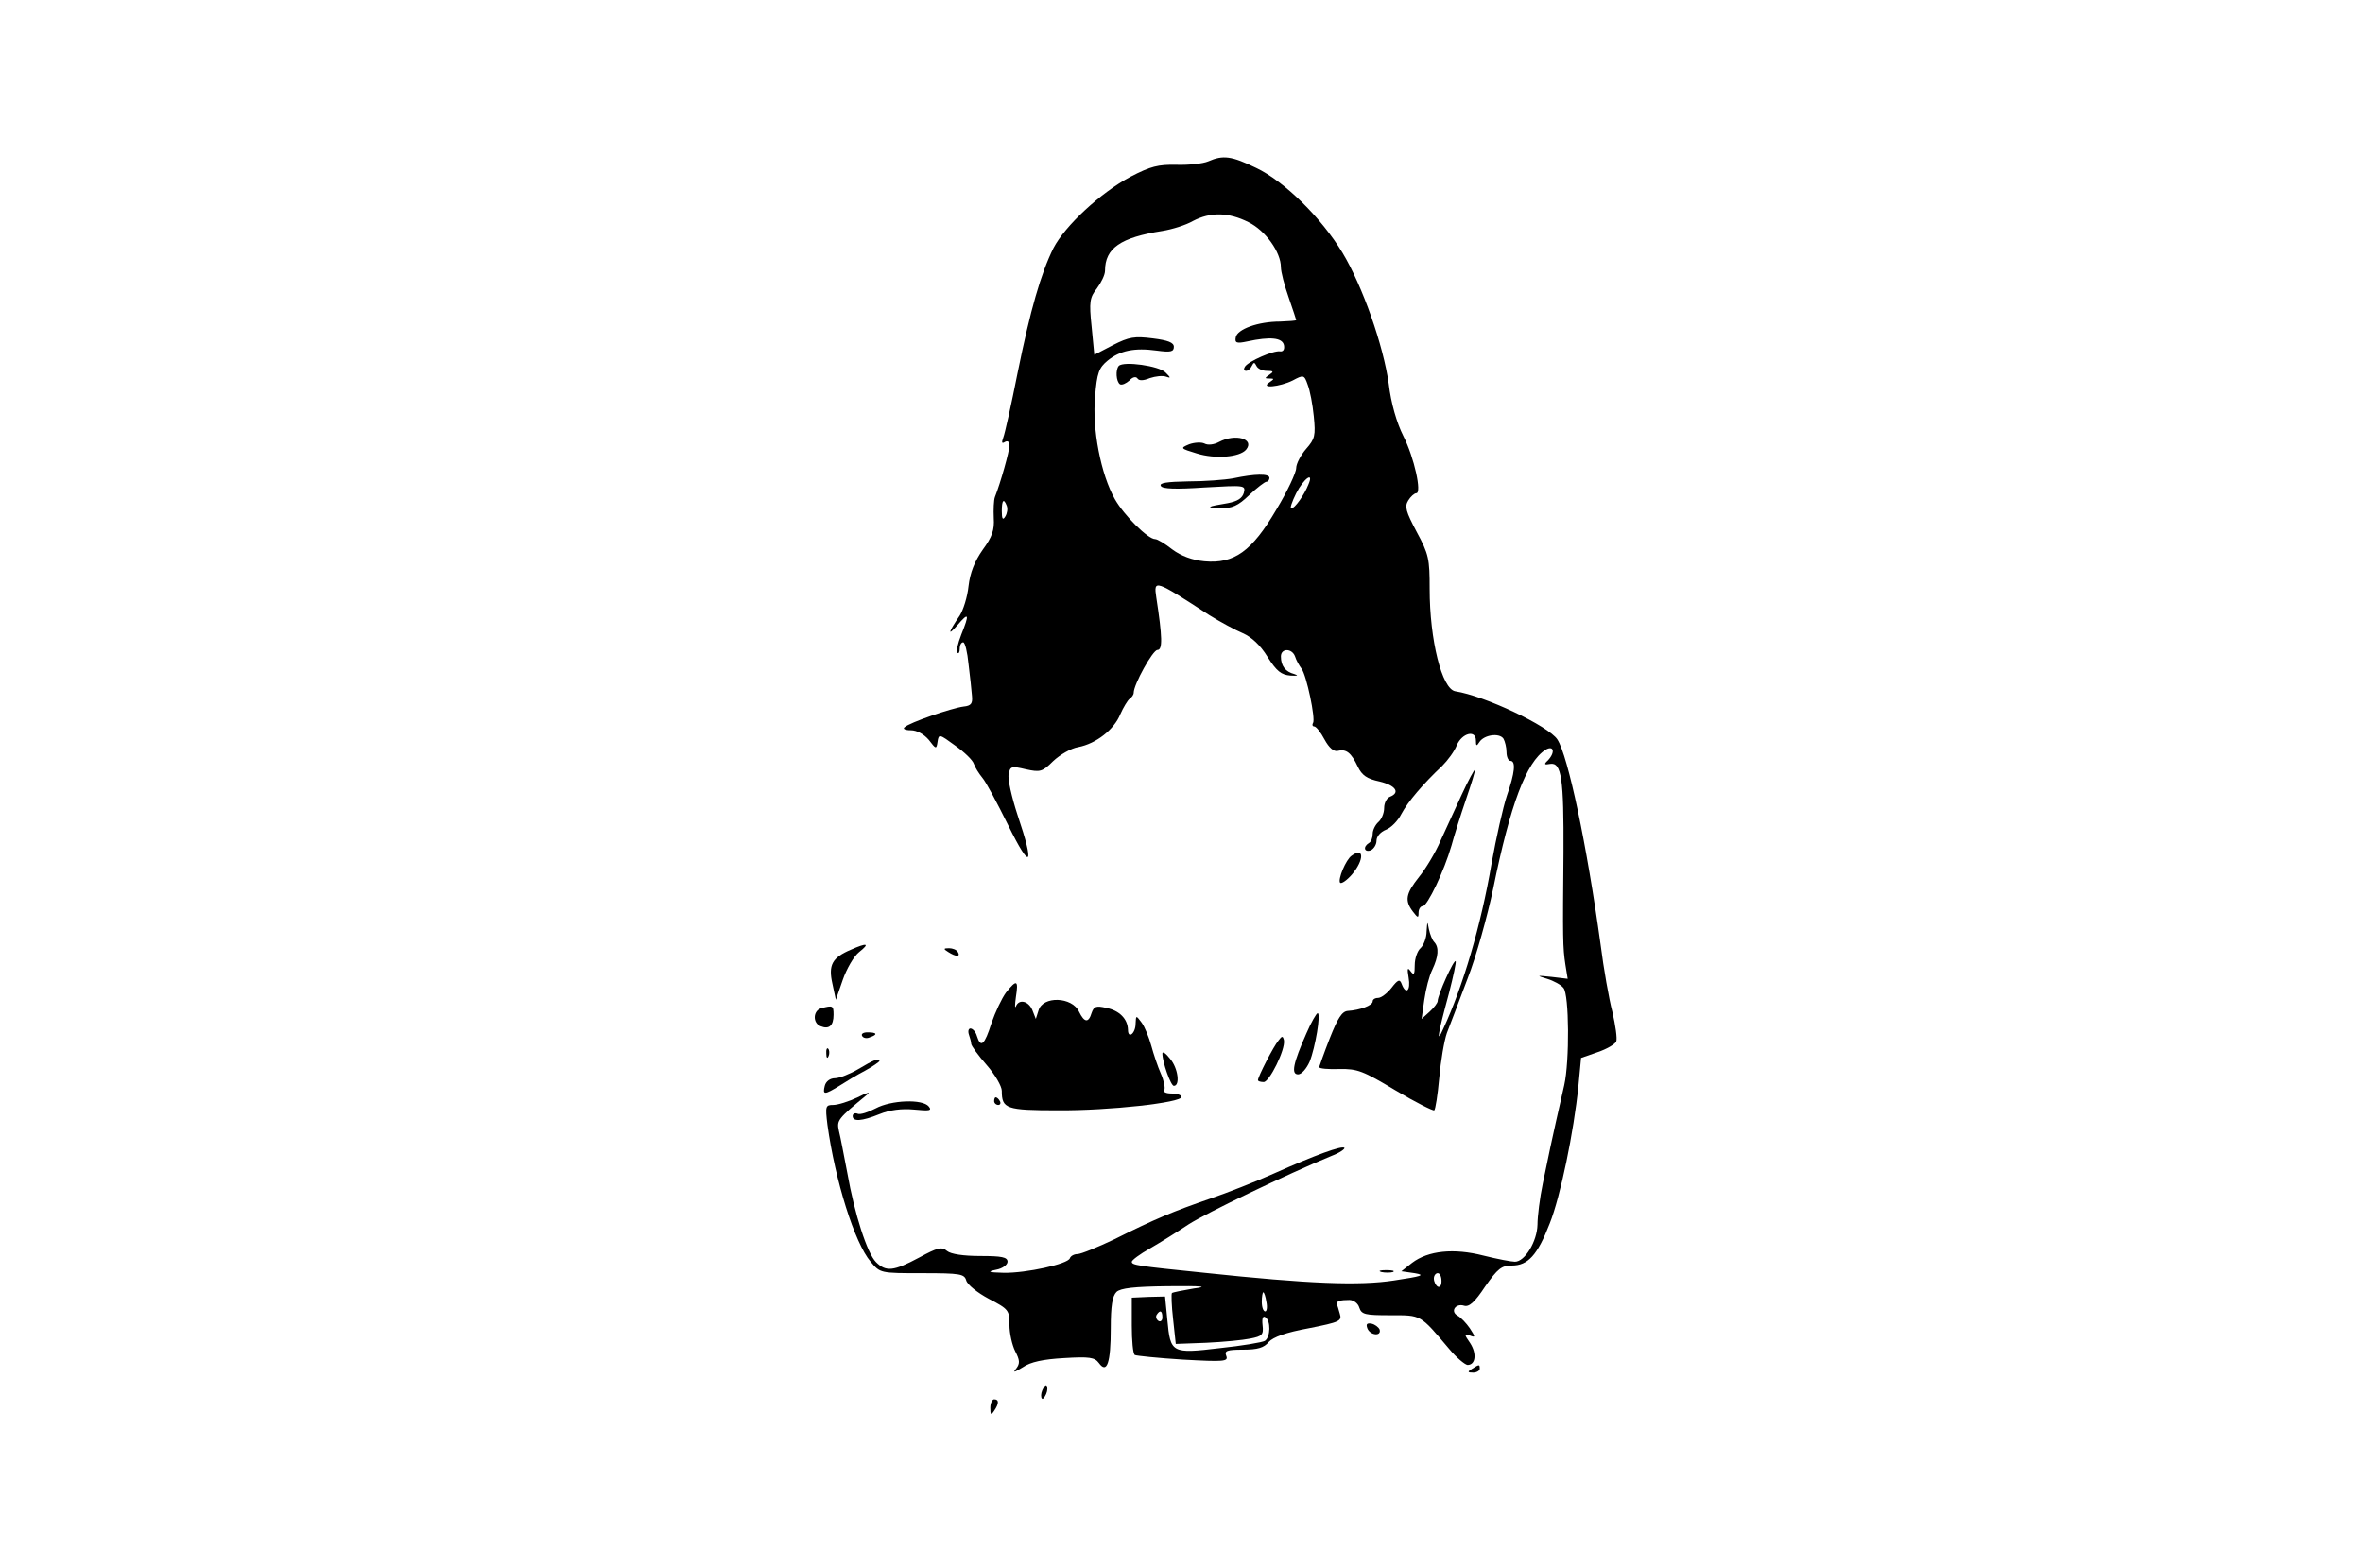 <?xml version="1.0" standalone="no"?>
<!DOCTYPE svg PUBLIC "-//W3C//DTD SVG 20010904//EN"
 "http://www.w3.org/TR/2001/REC-SVG-20010904/DTD/svg10.dtd">
<svg version="1.0" xmlns="http://www.w3.org/2000/svg"
 width="618pt" height="410pt" viewBox="0 0 618 410"
 preserveAspectRatio="xMidYMid meet">

<g transform="translate(0,410) scale(0.1,-0.1)"
fill="#000000" stroke="none">
<path d="M3160 3678 c-14 -6 -51 -10 -83 -9 -48 1 -68 -4 -120 -31 -79 -42
-172 -129 -202 -187 -33 -67 -60 -160 -94 -328 -16 -81 -33 -157 -37 -167 -5
-14 -4 -17 4 -12 7 4 12 1 12 -9 0 -15 -23 -97 -38 -135 -3 -8 -4 -33 -3 -55
2 -31 -4 -49 -29 -83 -21 -30 -33 -60 -37 -95 -3 -29 -14 -63 -23 -77 -30 -44
-33 -56 -6 -25 30 35 32 30 10 -25 -9 -23 -14 -44 -10 -47 3 -4 6 1 6 10 0 10
4 17 9 17 5 0 11 -26 14 -57 4 -32 8 -69 9 -83 2 -20 -2 -26 -22 -28 -31 -4
-142 -42 -154 -54 -6 -4 1 -8 16 -8 16 0 34 -10 47 -25 19 -25 20 -25 23 -5 3
21 5 20 46 -10 24 -17 46 -38 49 -48 3 -9 13 -25 22 -36 9 -10 39 -66 68 -125
59 -120 70 -108 24 28 -15 46 -26 94 -23 106 4 21 7 22 45 13 37 -8 43 -7 71
21 18 17 47 34 66 37 47 9 94 46 110 86 8 18 19 36 24 40 6 4 11 11 11 16 0
22 50 112 62 112 14 0 13 34 -3 138 -7 47 -4 46 139 -47 29 -18 68 -39 87 -47
23 -10 46 -31 65 -62 24 -38 36 -47 60 -49 19 -1 22 0 10 4 -23 6 -35 21 -35
46 0 22 29 22 37 0 3 -10 11 -24 17 -32 13 -17 37 -131 30 -142 -3 -5 -1 -9 3
-9 5 0 17 -15 27 -34 12 -22 24 -32 34 -30 23 6 36 -5 53 -41 11 -23 24 -32
57 -39 42 -10 55 -29 27 -40 -8 -3 -15 -16 -15 -29 0 -14 -7 -30 -15 -37 -8
-7 -15 -21 -15 -31 0 -10 -4 -21 -10 -24 -16 -10 -12 -25 5 -19 8 4 15 15 15
25 0 11 10 23 25 29 13 5 31 23 40 41 17 32 57 79 107 126 14 14 32 38 38 54
14 32 50 41 50 12 0 -15 2 -15 9 -4 12 19 52 25 63 9 4 -7 8 -23 8 -35 0 -13
5 -23 10 -23 15 0 12 -31 -9 -91 -10 -30 -28 -110 -40 -177 -28 -164 -75 -322
-126 -432 -19 -43 -16 -20 15 94 11 43 19 80 17 82 -5 5 -47 -89 -47 -104 0
-5 -9 -17 -21 -28 l-21 -19 7 50 c4 28 13 63 21 79 16 34 18 58 5 72 -5 5 -11
20 -14 34 -4 22 -4 21 -6 -6 0 -17 -8 -37 -16 -44 -8 -7 -15 -27 -15 -44 0
-25 -2 -28 -11 -16 -8 11 -9 7 -5 -17 6 -34 -7 -46 -18 -17 -5 14 -10 12 -27
-10 -11 -14 -27 -26 -35 -26 -8 0 -14 -4 -14 -9 0 -11 -34 -23 -65 -25 -15 -1
-26 -18 -47 -71 -15 -38 -27 -73 -28 -76 0 -4 24 -6 53 -5 47 1 62 -5 147 -56
52 -31 98 -54 101 -52 3 2 9 40 13 84 4 45 13 98 20 118 8 20 32 84 54 142 23
59 52 164 67 235 45 222 87 332 137 364 22 13 26 -7 6 -28 -11 -10 -9 -12 6
-9 30 5 36 -39 35 -232 -2 -225 -2 -247 5 -293 l6 -37 -42 5 c-40 4 -41 4 -12
-5 17 -5 37 -16 43 -24 15 -17 16 -192 2 -254 -35 -153 -43 -194 -56 -257 -8
-38 -14 -87 -14 -108 -1 -44 -33 -97 -59 -97 -9 0 -46 7 -82 16 -78 20 -145
13 -187 -19 l-28 -22 35 -5 c29 -5 19 -8 -54 -19 -91 -14 -222 -9 -496 20
-177 18 -190 20 -190 29 0 4 21 20 48 35 26 15 71 43 101 63 47 30 255 130
374 179 21 8 35 18 33 21 -7 6 -74 -18 -186 -68 -47 -21 -121 -50 -165 -65
-96 -33 -144 -53 -250 -106 -44 -21 -88 -39 -97 -39 -9 0 -18 -5 -20 -11 -5
-15 -114 -39 -173 -38 -41 1 -44 3 -20 8 17 3 30 13 30 21 0 12 -15 15 -71 15
-45 0 -77 5 -87 13 -14 12 -25 9 -73 -17 -67 -36 -87 -38 -113 -12 -23 23 -56
125 -75 233 -9 46 -18 95 -22 110 -6 28 -4 31 75 96 9 7 -3 4 -26 -8 -23 -11
-52 -20 -64 -20 -20 0 -21 -3 -15 -52 20 -145 71 -309 113 -358 25 -30 25 -30
135 -30 100 0 110 -2 115 -19 3 -11 29 -32 59 -48 52 -27 54 -30 54 -68 0 -22
7 -53 15 -69 12 -23 13 -32 3 -45 -10 -12 -6 -11 17 3 20 14 54 21 108 24 66
4 80 2 91 -13 21 -29 31 0 31 91 0 58 4 84 15 95 11 10 46 14 135 15 91 1 107
-1 67 -6 -29 -5 -55 -10 -57 -12 -2 -2 -1 -33 3 -68 l7 -65 80 3 c44 2 96 7
115 11 31 6 35 10 32 35 -2 18 1 25 7 21 15 -9 14 -52 -1 -62 -7 -4 -60 -13
-118 -19 -126 -15 -129 -13 -137 74 l-6 61 -43 -1 -44 -2 0 -73 c0 -39 3 -74
8 -77 4 -2 61 -8 126 -12 108 -6 119 -5 113 10 -5 13 1 16 44 16 38 0 55 5 67
20 12 13 45 25 105 36 81 16 87 19 81 38 -3 12 -7 23 -8 26 -1 7 10 10 33 10
11 0 23 -9 26 -20 6 -18 15 -20 81 -20 82 0 77 3 154 -88 19 -23 41 -41 48
-42 21 0 25 29 7 57 -16 23 -16 25 -1 20 15 -6 15 -4 0 19 -9 13 -23 28 -32
33 -20 11 -5 33 17 26 13 -4 28 9 55 50 33 47 43 55 70 55 42 0 67 27 99 110
28 70 63 240 75 359 l7 74 43 15 c24 8 46 21 49 28 3 8 -2 42 -10 77 -9 34
-23 114 -31 177 -36 261 -85 493 -113 536 -23 35 -190 114 -267 126 -35 6 -67
134 -67 268 0 78 -2 90 -34 149 -28 53 -32 66 -22 82 6 10 16 19 21 19 15 0
-5 93 -34 150 -17 34 -32 85 -38 136 -14 100 -68 255 -121 343 -55 91 -152
187 -226 222 -64 31 -86 34 -125 17z m105 -159 c45 -22 85 -79 85 -118 0 -12
9 -47 20 -78 11 -32 20 -59 20 -60 0 -2 -19 -3 -42 -4 -58 0 -112 -20 -116
-41 -3 -15 2 -17 30 -11 60 13 92 10 96 -10 2 -11 -2 -17 -10 -16 -17 3 -83
-26 -92 -40 -4 -6 -3 -11 3 -11 5 0 12 6 15 13 5 10 7 10 12 0 3 -7 15 -13 27
-13 18 0 19 -2 7 -10 -13 -9 -13 -10 0 -10 13 0 13 -1 0 -10 -26 -17 27 -12
61 5 28 15 30 15 39 -11 6 -15 13 -52 16 -83 5 -50 3 -59 -20 -85 -14 -16 -26
-39 -26 -50 0 -12 -23 -61 -52 -109 -64 -109 -110 -142 -188 -135 -32 3 -61
14 -84 31 -19 15 -39 27 -45 27 -19 0 -81 62 -105 104 -37 65 -60 185 -52 269
5 62 10 75 33 94 32 26 70 34 128 26 37 -5 45 -3 45 10 0 11 -15 17 -55 22
-48 6 -62 4 -105 -18 l-48 -25 -7 73 c-7 66 -5 77 14 101 11 15 21 35 21 46 0
59 41 87 150 104 25 4 61 15 80 26 46 24 93 23 145 -3z m157 -686 c-11 -28
-36 -63 -45 -63 -4 0 2 18 13 40 20 39 47 58 32 23z m-789 -56 c3 -8 1 -20 -4
-28 -6 -10 -9 -7 -9 14 0 29 5 35 13 14z m1137 -2028 c0 -11 -4 -17 -10 -14
-5 3 -10 13 -10 21 0 8 5 14 10 14 6 0 10 -9 10 -21z m-458 -54 c3 -14 1 -25
-3 -25 -5 0 -9 11 -9 25 0 14 2 25 4 25 2 0 6 -11 8 -25z m-272 -41 c0 -8 -5
-12 -10 -9 -6 4 -8 11 -5 16 9 14 15 11 15 -7z"/>
<path d="M2926 3143 c-9 -10 -7 -41 3 -48 5 -3 16 2 25 10 8 9 17 11 21 5 4
-6 15 -6 32 1 15 5 34 7 42 4 14 -5 13 -3 -1 11 -17 17 -109 30 -122 17z"/>
<path d="M3188 2944 c-13 -7 -29 -9 -38 -4 -8 4 -26 3 -40 -2 -24 -10 -23 -11
20 -24 48 -15 112 -10 129 10 23 28 -28 43 -71 20z"/>
<path d="M3225 2849 c-22 -4 -75 -8 -118 -8 -55 -1 -76 -4 -71 -12 4 -8 40 -9
114 -4 106 6 108 6 103 -14 -4 -14 -16 -22 -42 -27 -55 -9 -60 -12 -19 -13 30
-1 46 6 75 34 20 19 41 35 45 35 4 0 8 5 8 10 0 12 -38 11 -95 -1z"/>
<path d="M3823 2022 c-17 -37 -42 -92 -56 -122 -13 -30 -38 -72 -56 -94 -34
-43 -38 -61 -16 -90 13 -17 15 -18 15 -3 0 9 5 17 11 17 12 0 56 92 75 158 7
26 24 80 38 121 14 41 25 76 23 77 -1 2 -17 -27 -34 -64z"/>
<path d="M3535 1862 c-15 -10 -37 -63 -30 -71 4 -3 18 7 31 22 32 38 32 73 -1
49z"/>
<path d="M2225 1616 c-49 -21 -59 -40 -48 -89 l9 -42 18 52 c10 29 29 62 43
73 29 23 21 25 -22 6z"/>
<path d="M2480 1610 c20 -13 33 -13 25 0 -3 6 -14 10 -23 10 -15 0 -15 -2 -2
-10z"/>
<path d="M2631 1504 c-11 -15 -28 -51 -38 -80 -18 -57 -28 -66 -38 -34 -3 11
-11 20 -17 20 -5 0 -7 -7 -4 -16 3 -9 6 -19 6 -24 0 -5 18 -30 40 -55 22 -25
40 -56 40 -68 0 -47 11 -51 147 -51 133 -1 323 20 323 35 0 5 -12 9 -26 9 -14
0 -23 4 -19 9 3 5 -1 25 -9 43 -8 18 -19 51 -25 73 -6 22 -17 49 -25 60 -15
20 -15 20 -16 -2 0 -26 -20 -42 -20 -16 -1 28 -22 50 -57 57 -26 6 -32 4 -38
-13 -8 -27 -19 -26 -33 3 -18 39 -95 42 -106 3 l-7 -22 -9 23 c-10 24 -35 30
-43 10 -3 -7 -3 4 0 25 7 44 2 46 -26 11z"/>
<path d="M2148 1463 c-22 -6 -23 -39 -2 -47 22 -9 34 1 34 30 0 24 -2 25 -32
17z"/>
<path d="M3417 1398 c-35 -79 -41 -108 -22 -108 9 0 22 15 30 33 15 37 30 127
21 127 -3 0 -17 -24 -29 -52z"/>
<path d="M2255 1390 c3 -5 12 -7 20 -3 21 7 19 13 -6 13 -11 0 -18 -4 -14 -10z"/>
<path d="M3344 1379 c-13 -15 -54 -95 -54 -104 0 -3 7 -5 15 -5 15 0 57 85 53
109 -3 12 -5 12 -14 0z"/>
<path d="M2161 1344 c0 -11 3 -14 6 -6 3 7 2 16 -1 19 -3 4 -6 -2 -5 -13z"/>
<path d="M3040 1345 c0 -23 22 -85 30 -85 17 0 11 47 -10 71 -10 13 -19 20
-20 14z"/>
<path d="M2245 1304 c-22 -13 -50 -24 -61 -24 -13 0 -24 -8 -27 -20 -6 -24 -1
-24 38 0 17 11 47 29 68 40 20 11 37 23 37 25 0 9 -15 3 -55 -21z"/>
<path d="M2600 1220 c0 -5 5 -10 11 -10 5 0 7 5 4 10 -3 6 -8 10 -11 10 -2 0
-4 -4 -4 -10z"/>
<path d="M2290 1201 c-19 -10 -40 -17 -47 -14 -7 3 -13 0 -13 -6 0 -15 23 -14
70 5 27 11 58 15 90 12 41 -4 48 -3 39 8 -16 20 -98 17 -139 -5z"/>
<path d="M3613 773 c9 -2 23 -2 30 0 6 3 -1 5 -18 5 -16 0 -22 -2 -12 -5z"/>
<path d="M3576 626 c7 -19 38 -22 32 -3 -3 6 -12 13 -21 15 -12 2 -15 -1 -11
-12z"/>
<path d="M3850 520 c-13 -8 -12 -10 3 -10 9 0 17 5 17 10 0 12 -1 12 -20 0z"/>
<path d="M2726 464 c-4 -9 -4 -19 -1 -22 2 -3 7 3 11 12 4 9 4 19 1 22 -2 3
-7 -3 -11 -12z"/>
<path d="M2590 418 c0 -19 2 -20 10 -8 13 19 13 30 0 30 -5 0 -10 -10 -10 -22z"/>
</g>
</svg>
